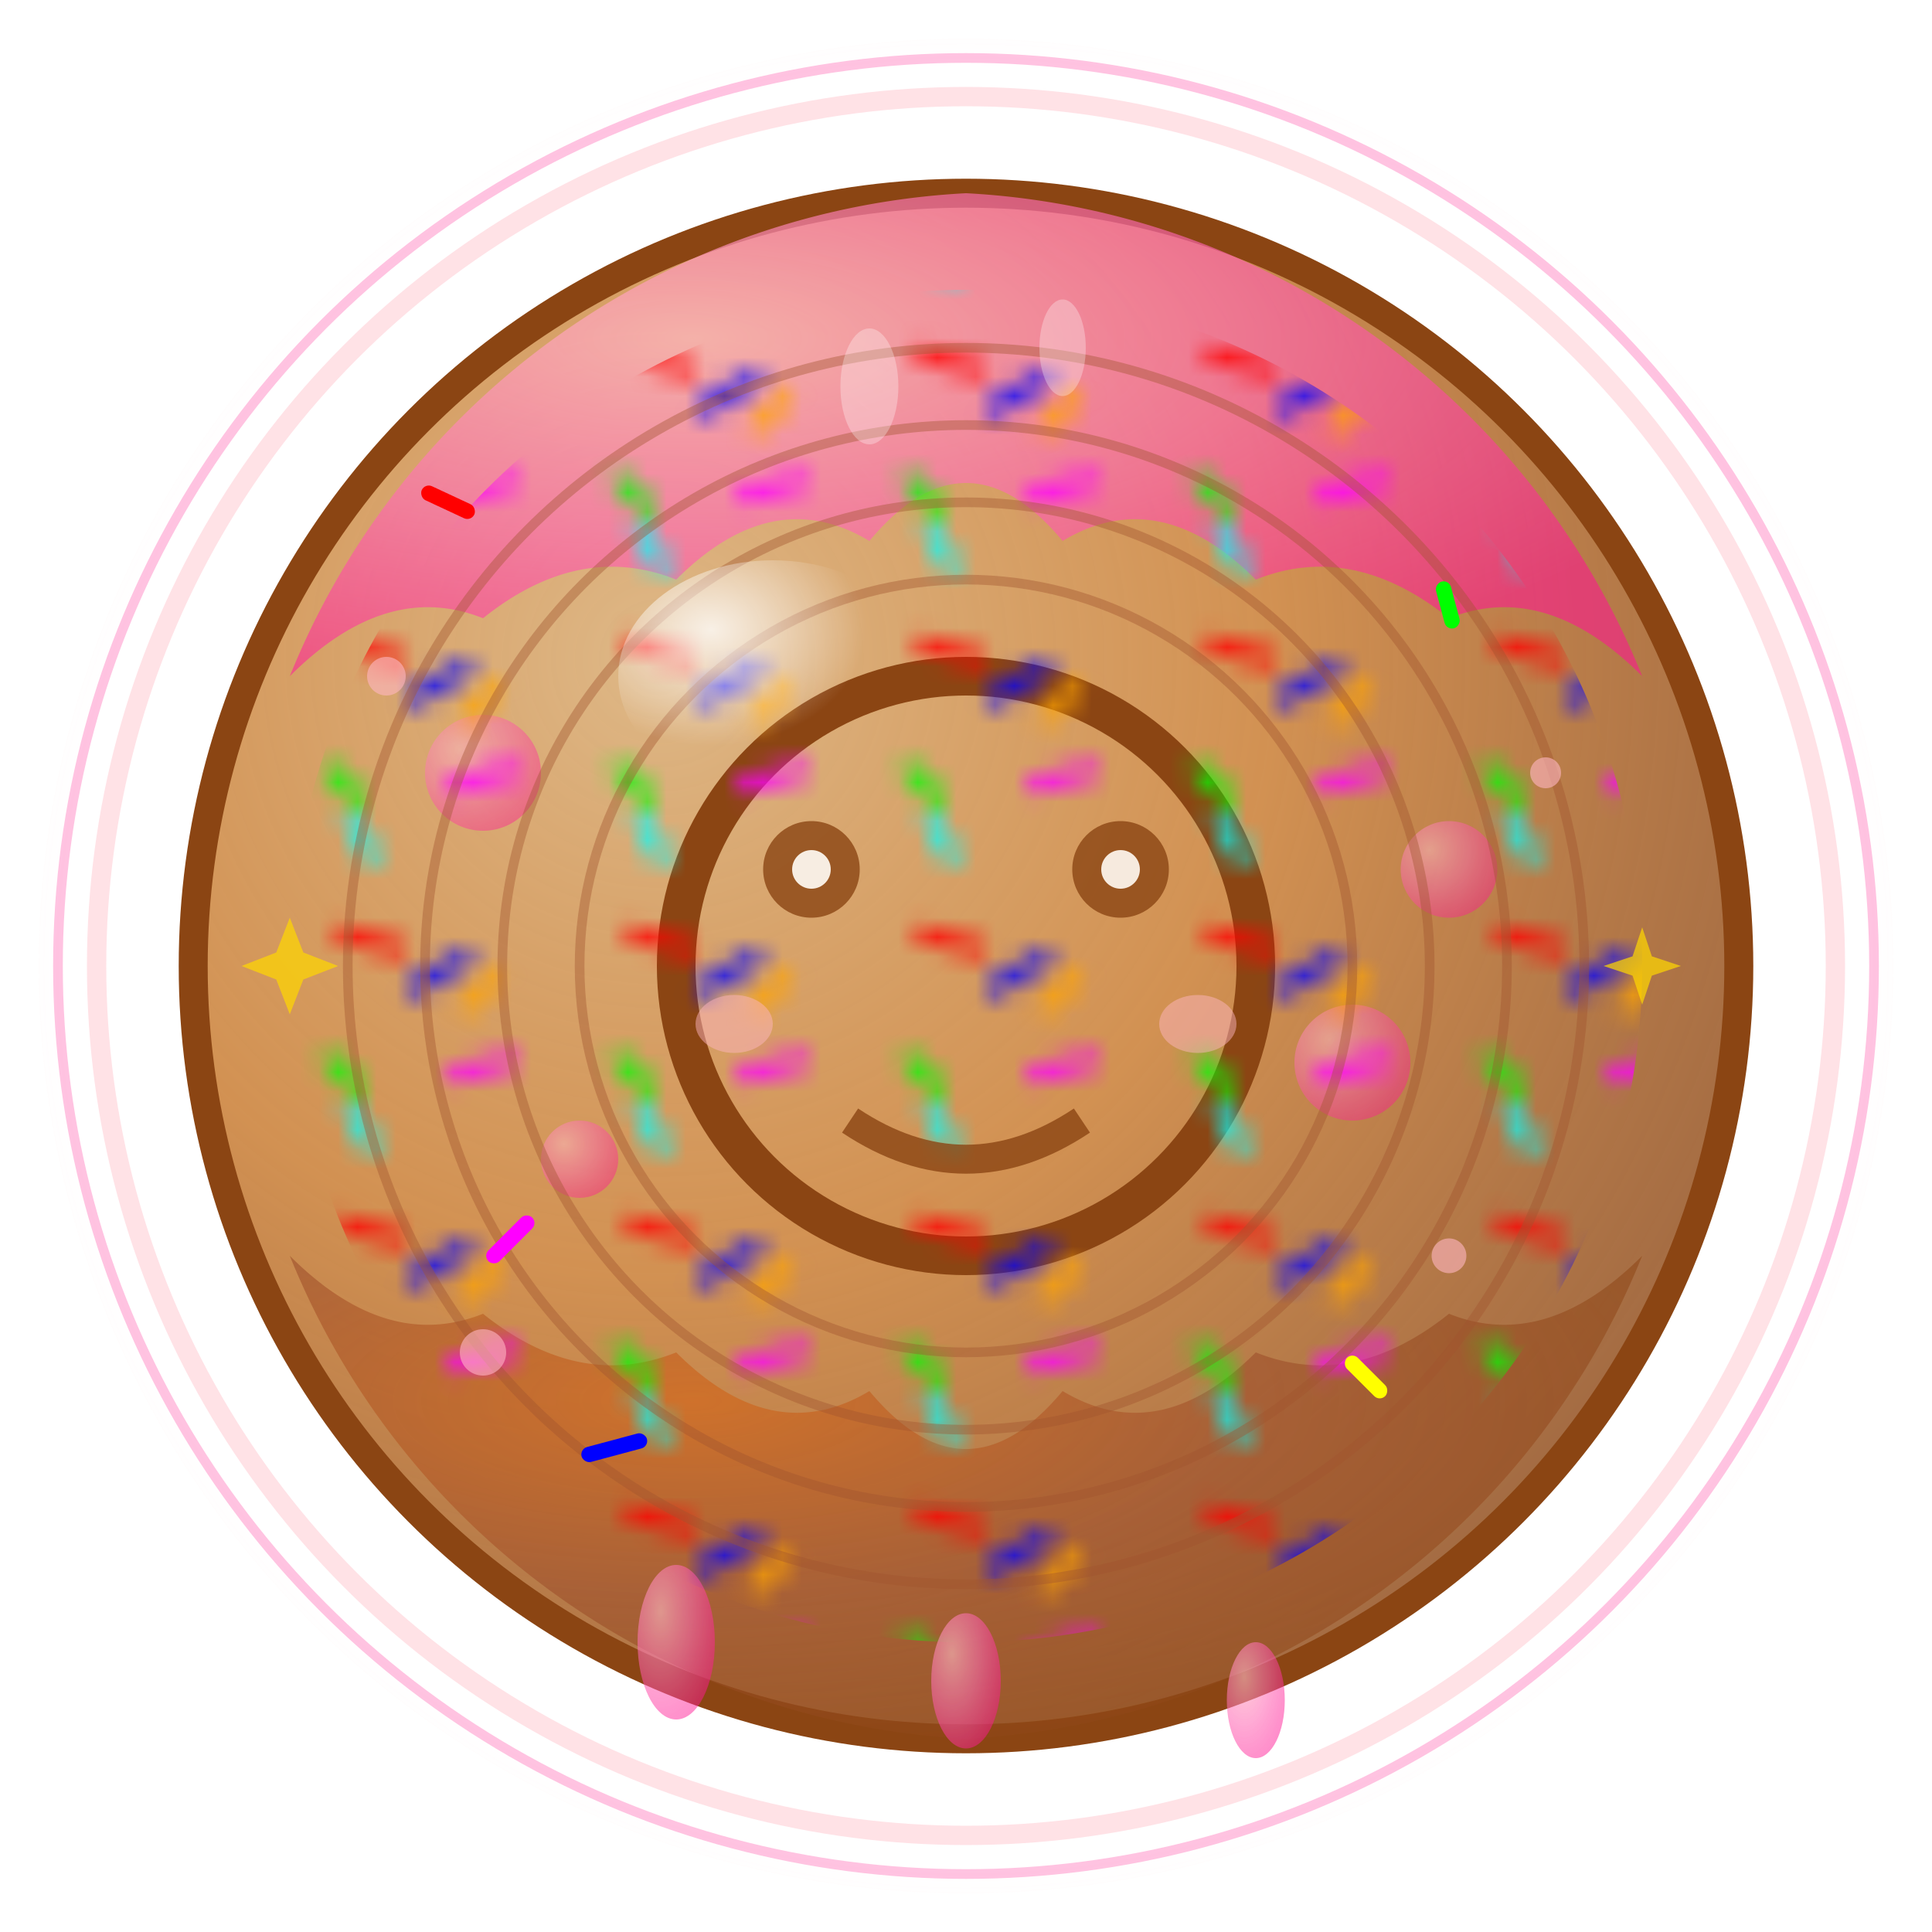<svg viewBox="0 0 100 100" xmlns="http://www.w3.org/2000/svg">
  <defs>
    <!-- 甜甜圈主体渐变 -->
    <radialGradient id="donutGradient" cx="0.3" cy="0.3" r="0.8">
      <stop offset="0%" style="stop-color:#DEB887;stop-opacity:1" />
      <stop offset="50%" style="stop-color:#CD853F;stop-opacity:0.9" />
      <stop offset="100%" style="stop-color:#8B4513;stop-opacity:0.8" />
    </radialGradient>
    
    <!-- 糖霜渐变 -->
    <radialGradient id="frostingGradient" cx="0.3" cy="0.3" r="0.8">
      <stop offset="0%" style="stop-color:#FFB6C1;stop-opacity:0.9" />
      <stop offset="50%" style="stop-color:#FF69B4;stop-opacity:0.8" />
      <stop offset="100%" style="stop-color:#FF1493;stop-opacity:0.7" />
    </radialGradient>
    
    <!-- 巧克力糖霜渐变 -->
    <radialGradient id="chocolateFrostingGradient" cx="0.3" cy="0.3" r="0.8">
      <stop offset="0%" style="stop-color:#D2691E;stop-opacity:0.9" />
      <stop offset="50%" style="stop-color:#A0522D;stop-opacity:0.8" />
      <stop offset="100%" style="stop-color:#8B4513;stop-opacity:0.7" />
    </radialGradient>
    
    <!-- 甜品光晕 -->
    <radialGradient id="sweetGlow" cx="0.5" cy="0.5" r="0.8">
      <stop offset="60%" style="stop-color:#FFB6C1;stop-opacity:0" />
      <stop offset="100%" style="stop-color:#FFB6C1;stop-opacity:0.5" />
    </radialGradient>
    
    <!-- 高光渐变 -->
    <radialGradient id="donutHighlight" cx="0.3" cy="0.3" r="0.5">
      <stop offset="0%" style="stop-color:#FFFFFF;stop-opacity:0.8" />
      <stop offset="100%" style="stop-color:#FFFFFF;stop-opacity:0" />
    </radialGradient>
    
    <!-- 撒糖图案 -->
    <pattern id="sprinklePattern" x="0" y="0" width="15" height="15" patternUnits="userSpaceOnUse">
      <rect width="15" height="15" fill="none"/>
      <g>
        <!-- 彩色小条状撒糖 -->
        <rect x="3" y="2" width="4" height="1" fill="#FF0000" rx="0.5" ry="0.5" transform="rotate(15)" />
        <rect x="8" y="5" width="3" height="1" fill="#00FF00" rx="0.5" ry="0.5" transform="rotate(45)" />
        <rect x="2" y="8" width="4" height="1" fill="#0000FF" rx="0.5" ry="0.5" transform="rotate(-30)" />
        <rect x="10" y="10" width="3" height="1" fill="#FFFF00" rx="0.5" ry="0.5" transform="rotate(75)" />
        <rect x="5" y="12" width="4" height="1" fill="#FF00FF" rx="0.5" ry="0.5" transform="rotate(-15)" />
        <rect x="12" y="3" width="3" height="1" fill="#00FFFF" rx="0.5" ry="0.5" transform="rotate(60)" />
        <rect x="1" y="11" width="3" height="1" fill="#FFA500" rx="0.5" ry="0.5" transform="rotate(-45)" />
      </g>
    </pattern>
  </defs>
  
  <!-- 外层甜品光晕 -->
  <circle cx="50" cy="50" r="48" fill="url(#sweetGlow)" />
  
  <!-- 甜甜圈主体 -->
  <circle cx="50" cy="50" r="40" fill="url(#donutGradient)" stroke="#8B4513" stroke-width="1.5" />
  
  <!-- 甜甜圈内圈（洞） -->
  <circle cx="50" cy="50" r="15" fill="none" stroke="#8B4513" stroke-width="2" />
  
  <!-- 糖霜层 -->
  <g>
    <!-- 主糖霜区域 -->
    <path d="M50,10 A40,40 0 0,1 85,35 Q80,30 75,32 Q70,28 65,30 Q60,25 55,28 Q50,22 45,28 Q40,25 35,30 Q30,28 25,32 Q20,30 15,35 A40,40 0 0,1 50,10 Z" 
          fill="url(#frostingGradient)" opacity="0.8" />
    
    <!-- 巧克力糖霜区域 -->
    <path d="M50,90 A40,40 0 0,1 15,65 Q20,70 25,68 Q30,72 35,70 Q40,75 45,72 Q50,78 55,72 Q60,75 65,70 Q70,72 75,68 Q80,70 85,65 A40,40 0 0,1 50,90 Z" 
          fill="url(#chocolateFrostingGradient)" opacity="0.8" />
    
    <!-- 糖霜边缘装饰 -->
    <g fill="url(#frostingGradient)" opacity="0.6">
      <circle cx="25" cy="40" r="3" />
      <circle cx="75" cy="45" r="2.5" />
      <circle cx="30" cy="60" r="2" />
      <circle cx="70" cy="55" r="3" />
    </g>
  </g>
  
  <!-- 撒糖装饰 -->
  <circle cx="50" cy="50" r="35" fill="url(#sprinklePattern)" opacity="0.8" />
  
  <!-- 甜甜圈纹理 -->
  <g stroke="#A0522D" stroke-width="0.5" fill="none" opacity="0.4">
    <circle cx="50" cy="50" r="32" />
    <circle cx="50" cy="50" r="28" />
    <circle cx="50" cy="50" r="24" />
    <circle cx="50" cy="50" r="20" />
  </g>
  
  <!-- 可爱表情 -->
  <g transform="translate(50,50)" fill="#8B4513" opacity="0.8">
    <!-- 眼睛 -->
    <circle cx="-8" cy="-5" r="2.5" />
    <circle cx="8" cy="-5" r="2.5" />
    <circle cx="-8" cy="-5" r="1" fill="#FFFFFF" />
    <circle cx="8" cy="-5" r="1" fill="#FFFFFF" />
    
    <!-- 嘴巴 -->
    <path d="M-6,8 Q0,12 6,8" stroke="#8B4513" stroke-width="1.5" fill="none" />
    
    <!-- 腮红 -->
    <ellipse cx="-12" cy="3" rx="2" ry="1.5" fill="#FFB6C1" opacity="0.6" />
    <ellipse cx="12" cy="3" rx="2" ry="1.5" fill="#FFB6C1" opacity="0.6" />
  </g>
  
  <!-- 高光效果 -->
  <ellipse cx="40" cy="35" rx="8" ry="6" fill="url(#donutHighlight)" />
  
  <!-- 额外撒糖粒子 -->
  <g>
    <rect x="22" y="25" width="3" height="0.8" fill="#FF0000" rx="0.4" ry="0.4" transform="rotate(25 22 25)">
      <animate attributeName="opacity" values="1;0.5;1" dur="2s" repeatCount="indefinite" />
    </rect>
    <rect x="75" y="30" width="2.5" height="0.8" fill="#00FF00" rx="0.4" ry="0.4" transform="rotate(75 75 30)">
      <animate attributeName="opacity" values="1;0.5;1" dur="2.5s" repeatCount="indefinite" begin="0.5s" />
    </rect>
    <rect x="30" y="75" width="3.5" height="0.8" fill="#0000FF" rx="0.4" ry="0.4" transform="rotate(-15 30 75)">
      <animate attributeName="opacity" values="1;0.5;1" dur="1.8s" repeatCount="indefinite" begin="1s" />
    </rect>
    <rect x="70" y="70" width="2.8" height="0.8" fill="#FFFF00" rx="0.4" ry="0.4" transform="rotate(45 70 70)">
      <animate attributeName="opacity" values="1;0.5;1" dur="2.2s" repeatCount="indefinite" begin="0.3s" />
    </rect>
    <rect x="25" y="65" width="3.2" height="0.8" fill="#FF00FF" rx="0.4" ry="0.4" transform="rotate(-45 25 65)">
      <animate attributeName="opacity" values="1;0.5;1" dur="2.8s" repeatCount="indefinite" begin="0.8s" />
    </rect>
  </g>
  
  <!-- 糖霜滴落效果 -->
  <g fill="url(#frostingGradient)" opacity="0.7">
    <ellipse cx="35" cy="85" rx="2" ry="4" />
    <ellipse cx="65" cy="88" rx="1.5" ry="3" />
    <ellipse cx="50" cy="87" rx="1.8" ry="3.5" />
  </g>
  
  <!-- 甜蜜粒子 -->
  <g fill="#FFB6C1" opacity="0.6">
    <circle cx="20" cy="35" r="1">
      <animate attributeName="opacity" values="0.6;1;0.6" dur="3s" repeatCount="indefinite" />
      <animate attributeName="cy" values="35;30;35" dur="3s" repeatCount="indefinite" />
    </circle>
    <circle cx="80" cy="40" r="0.8">
      <animate attributeName="opacity" values="0.6;1;0.6" dur="2.5s" repeatCount="indefinite" begin="0.5s" />
      <animate attributeName="cy" values="40;35;40" dur="2.5s" repeatCount="indefinite" begin="0.5s" />
    </circle>
    <circle cx="25" cy="70" r="1.2">
      <animate attributeName="opacity" values="0.6;1;0.6" dur="2.8s" repeatCount="indefinite" begin="1s" />
      <animate attributeName="cy" values="70;65;70" dur="2.8s" repeatCount="indefinite" begin="1s" />
    </circle>
    <circle cx="75" cy="65" r="0.9">
      <animate attributeName="opacity" values="0.6;1;0.6" dur="3.2s" repeatCount="indefinite" begin="0.2s" />
      <animate attributeName="cy" values="65;60;65" dur="3.2s" repeatCount="indefinite" begin="0.2s" />
    </circle>
  </g>
  
  <!-- 星星装饰 -->
  <g fill="#FFD700" opacity="0.7">
    <g transform="translate(15,50)">
      <path d="M0,-2.5 L0.7,-0.7 L2.5,0 L0.7,0.7 L0,2.5 L-0.7,0.7 L-2.5,0 L-0.7,-0.7 Z">
        <animate attributeName="opacity" values="0.7;1;0.7" dur="2s" repeatCount="indefinite" />
        <animateTransform attributeName="transform" type="rotate" values="0;360" dur="8s" repeatCount="indefinite" />
      </path>
    </g>
    <g transform="translate(85,50)">
      <path d="M0,-2 L0.5,-0.5 L2,0 L0.5,0.5 L0,2 L-0.5,0.5 L-2,0 L-0.5,-0.5 Z">
        <animate attributeName="opacity" values="0.7;1;0.7" dur="2.5s" repeatCount="indefinite" begin="1s" />
        <animateTransform attributeName="transform" type="rotate" values="360;0" dur="6s" repeatCount="indefinite" />
      </path>
    </g>
  </g>
  
  <!-- 甜蜜光环 -->
  <g transform="translate(50,50)" opacity="0.4">
    <circle r="45" fill="none" stroke="#FFB6C1" stroke-width="1">
      <animate attributeName="opacity" values="0.4;0.7;0.4" dur="4s" repeatCount="indefinite" />
    </circle>
    <circle r="47" fill="none" stroke="#FF69B4" stroke-width="0.5">
      <animate attributeName="opacity" values="0.4;0.7;0.4" dur="4s" repeatCount="indefinite" begin="2s" />
    </circle>
  </g>
  
  <!-- 香甜蒸汽 -->
  <g fill="#FFFFFF" opacity="0.3">
    <ellipse cx="45" cy="20" rx="1.5" ry="3">
      <animate attributeName="opacity" values="0.3;0.7;0.3" dur="3s" repeatCount="indefinite" />
      <animate attributeName="ry" values="3;5;3" dur="3s" repeatCount="indefinite" />
      <animate attributeName="cy" values="20;15;20" dur="3s" repeatCount="indefinite" />
    </ellipse>
    <ellipse cx="55" cy="18" rx="1.2" ry="2.5">
      <animate attributeName="opacity" values="0.3;0.7;0.3" dur="2.5s" repeatCount="indefinite" begin="0.5s" />
      <animate attributeName="ry" values="2.5;4;2.5" dur="2.5s" repeatCount="indefinite" begin="0.5s" />
      <animate attributeName="cy" values="18;13;18" dur="2.5s" repeatCount="indefinite" begin="0.5s" />
    </ellipse>
  </g>
</svg> 
